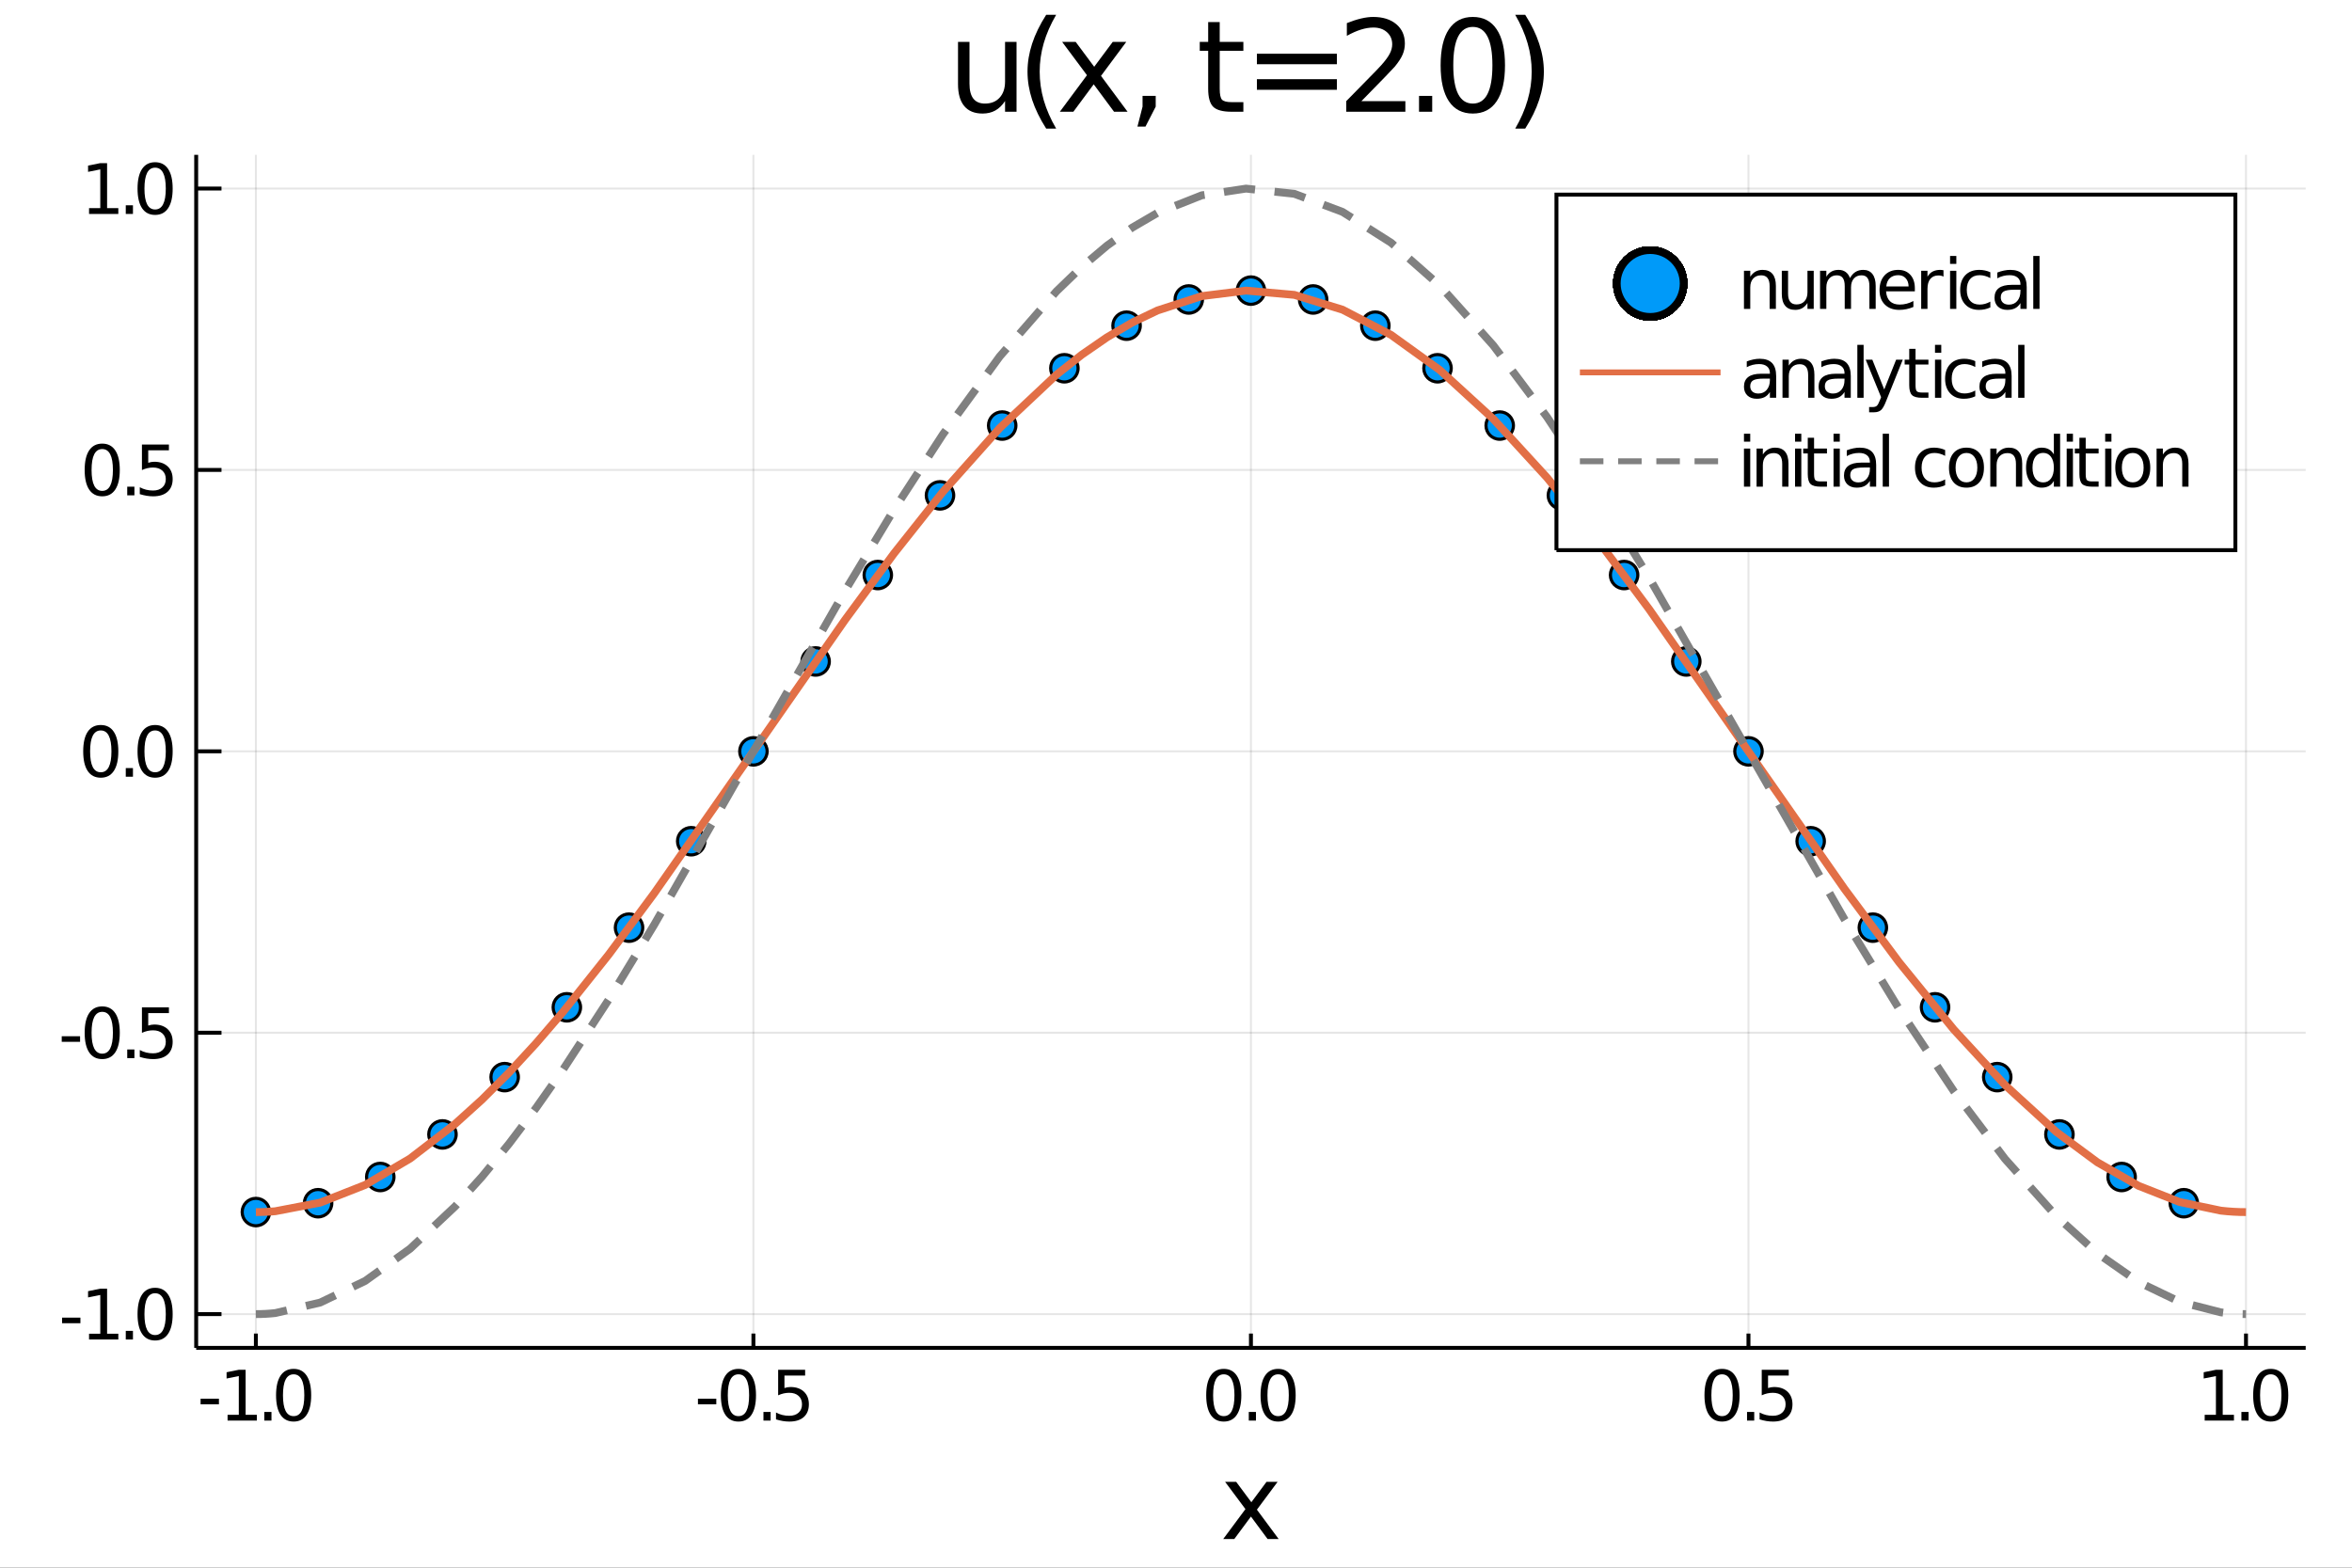 <?xml version="1.0" encoding="utf-8"?>
<svg xmlns="http://www.w3.org/2000/svg" xmlns:xlink="http://www.w3.org/1999/xlink" width="600" height="400" viewBox="0 0 2400 1600">
<rect x="0" y="0" width="2400" height="1600" fill="#333333" stroke="none"/>
<defs>
  <clipPath id="clip750">
    <rect x="0" y="0" width="2400" height="1600"/>
  </clipPath>
</defs>
<path clip-path="url(#clip750)" d="
M0 1600 L2400 1600 L2400 0 L0 0  Z
  " fill="#ffffff" fill-rule="evenodd" fill-opacity="1"/>
<defs>
  <clipPath id="clip751">
    <rect x="480" y="0" width="1681" height="1600"/>
  </clipPath>
</defs>
<path clip-path="url(#clip750)" d="
M200.186 1375.66 L2352.76 1375.66 L2352.76 158.032 L200.186 158.032  Z
  " fill="#ffffff" fill-rule="evenodd" fill-opacity="1"/>
<defs>
  <clipPath id="clip752">
    <rect x="200" y="158" width="2154" height="1219"/>
  </clipPath>
</defs>
<polyline clip-path="url(#clip752)" style="stroke:#000000; stroke-width:2; stroke-opacity:0.1; fill:none" points="
  261.108,1375.66 261.108,158.032 
  "/>
<polyline clip-path="url(#clip752)" style="stroke:#000000; stroke-width:2; stroke-opacity:0.1; fill:none" points="
  768.789,1375.66 768.789,158.032 
  "/>
<polyline clip-path="url(#clip752)" style="stroke:#000000; stroke-width:2; stroke-opacity:0.1; fill:none" points="
  1276.47,1375.66 1276.47,158.032 
  "/>
<polyline clip-path="url(#clip752)" style="stroke:#000000; stroke-width:2; stroke-opacity:0.1; fill:none" points="
  1784.15,1375.66 1784.15,158.032 
  "/>
<polyline clip-path="url(#clip752)" style="stroke:#000000; stroke-width:2; stroke-opacity:0.1; fill:none" points="
  2291.83,1375.66 2291.83,158.032 
  "/>
<polyline clip-path="url(#clip752)" style="stroke:#000000; stroke-width:2; stroke-opacity:0.1; fill:none" points="
  200.186,1341.2 2352.76,1341.2 
  "/>
<polyline clip-path="url(#clip752)" style="stroke:#000000; stroke-width:2; stroke-opacity:0.1; fill:none" points="
  200.186,1054.01 2352.76,1054.01 
  "/>
<polyline clip-path="url(#clip752)" style="stroke:#000000; stroke-width:2; stroke-opacity:0.1; fill:none" points="
  200.186,766.811 2352.76,766.811 
  "/>
<polyline clip-path="url(#clip752)" style="stroke:#000000; stroke-width:2; stroke-opacity:0.1; fill:none" points="
  200.186,479.618 2352.76,479.618 
  "/>
<polyline clip-path="url(#clip752)" style="stroke:#000000; stroke-width:2; stroke-opacity:0.1; fill:none" points="
  200.186,192.424 2352.76,192.424 
  "/>
<polyline clip-path="url(#clip750)" style="stroke:#000000; stroke-width:4; stroke-opacity:1; fill:none" points="
  200.186,1375.66 2352.76,1375.66 
  "/>
<polyline clip-path="url(#clip750)" style="stroke:#000000; stroke-width:4; stroke-opacity:1; fill:none" points="
  200.186,1375.66 200.186,158.032 
  "/>
<polyline clip-path="url(#clip750)" style="stroke:#000000; stroke-width:4; stroke-opacity:1; fill:none" points="
  261.108,1375.66 261.108,1361.05 
  "/>
<polyline clip-path="url(#clip750)" style="stroke:#000000; stroke-width:4; stroke-opacity:1; fill:none" points="
  768.789,1375.66 768.789,1361.05 
  "/>
<polyline clip-path="url(#clip750)" style="stroke:#000000; stroke-width:4; stroke-opacity:1; fill:none" points="
  1276.47,1375.66 1276.47,1361.05 
  "/>
<polyline clip-path="url(#clip750)" style="stroke:#000000; stroke-width:4; stroke-opacity:1; fill:none" points="
  1784.15,1375.66 1784.15,1361.05 
  "/>
<polyline clip-path="url(#clip750)" style="stroke:#000000; stroke-width:4; stroke-opacity:1; fill:none" points="
  2291.83,1375.66 2291.83,1361.05 
  "/>
<polyline clip-path="url(#clip750)" style="stroke:#000000; stroke-width:4; stroke-opacity:1; fill:none" points="
  200.186,1341.2 226.017,1341.2 
  "/>
<polyline clip-path="url(#clip750)" style="stroke:#000000; stroke-width:4; stroke-opacity:1; fill:none" points="
  200.186,1054.01 226.017,1054.01 
  "/>
<polyline clip-path="url(#clip750)" style="stroke:#000000; stroke-width:4; stroke-opacity:1; fill:none" points="
  200.186,766.811 226.017,766.811 
  "/>
<polyline clip-path="url(#clip750)" style="stroke:#000000; stroke-width:4; stroke-opacity:1; fill:none" points="
  200.186,479.618 226.017,479.618 
  "/>
<polyline clip-path="url(#clip750)" style="stroke:#000000; stroke-width:4; stroke-opacity:1; fill:none" points="
  200.186,192.424 226.017,192.424 
  "/>
<path clip-path="url(#clip750)" d="M 0 0 M204.684 1427.54 L223.4 1427.54 L223.4 1433.24 L204.684 1433.24 L204.684 1427.54 Z" fill="#000000" fill-rule="evenodd" fill-opacity="1" /><path clip-path="url(#clip750)" d="M 0 0 M232.219 1443.97 L243.677 1443.97 L243.677 1404.42 L231.212 1406.92 L231.212 1400.53 L243.608 1398.03 L250.622 1398.03 L250.622 1443.97 L262.08 1443.97 L262.08 1449.87 L232.219 1449.87 L232.219 1443.97 Z" fill="#000000" fill-rule="evenodd" fill-opacity="1" /><path clip-path="url(#clip750)" d="M 0 0 M269.684 1441.05 L277.01 1441.05 L277.01 1449.87 L269.684 1449.87 L269.684 1441.05 Z" fill="#000000" fill-rule="evenodd" fill-opacity="1" /><path clip-path="url(#clip750)" d="M 0 0 M299.614 1402.65 Q294.198 1402.65 291.455 1407.99 Q288.746 1413.31 288.746 1424 Q288.746 1434.66 291.455 1440.01 Q294.198 1445.32 299.614 1445.32 Q305.066 1445.32 307.774 1440.01 Q310.517 1434.66 310.517 1424 Q310.517 1413.31 307.774 1407.99 Q305.066 1402.65 299.614 1402.65 M299.614 1397.09 Q308.33 1397.09 312.913 1404 Q317.531 1410.87 317.531 1424 Q317.531 1437.09 312.913 1444 Q308.33 1450.87 299.614 1450.87 Q290.899 1450.87 286.281 1444 Q281.698 1437.09 281.698 1424 Q281.698 1410.87 286.281 1404 Q290.899 1397.09 299.614 1397.09 Z" fill="#000000" fill-rule="evenodd" fill-opacity="1" /><path clip-path="url(#clip750)" d="M 0 0 M712.192 1427.54 L730.908 1427.54 L730.908 1433.24 L712.192 1433.24 L712.192 1427.54 Z" fill="#000000" fill-rule="evenodd" fill-opacity="1" /><path clip-path="url(#clip750)" d="M 0 0 M753.512 1402.65 Q748.095 1402.65 745.352 1407.99 Q742.644 1413.31 742.644 1424 Q742.644 1434.66 745.352 1440.01 Q748.095 1445.32 753.512 1445.32 Q758.963 1445.32 761.671 1440.01 Q764.414 1434.66 764.414 1424 Q764.414 1413.31 761.671 1407.99 Q758.963 1402.65 753.512 1402.65 M753.512 1397.09 Q762.227 1397.09 766.81 1404 Q771.428 1410.87 771.428 1424 Q771.428 1437.09 766.81 1444 Q762.227 1450.87 753.512 1450.87 Q744.796 1450.87 740.178 1444 Q735.595 1437.09 735.595 1424 Q735.595 1410.87 740.178 1404 Q744.796 1397.09 753.512 1397.09 Z" fill="#000000" fill-rule="evenodd" fill-opacity="1" /><path clip-path="url(#clip750)" d="M 0 0 M779.032 1441.05 L786.359 1441.05 L786.359 1449.87 L779.032 1449.87 L779.032 1441.05 Z" fill="#000000" fill-rule="evenodd" fill-opacity="1" /><path clip-path="url(#clip750)" d="M 0 0 M794.032 1398.03 L821.567 1398.03 L821.567 1403.93 L800.456 1403.93 L800.456 1416.64 Q801.984 1416.12 803.511 1415.87 Q805.039 1415.6 806.567 1415.6 Q815.247 1415.6 820.317 1420.35 Q825.386 1425.11 825.386 1433.24 Q825.386 1441.6 820.178 1446.26 Q814.97 1450.87 805.491 1450.87 Q802.227 1450.87 798.824 1450.32 Q795.456 1449.76 791.845 1448.65 L791.845 1441.6 Q794.97 1443.31 798.303 1444.14 Q801.636 1444.97 805.352 1444.97 Q811.359 1444.97 814.865 1441.81 Q818.372 1438.65 818.372 1433.24 Q818.372 1427.82 814.865 1424.66 Q811.359 1421.5 805.352 1421.5 Q802.539 1421.5 799.727 1422.12 Q796.949 1422.75 794.032 1424.07 L794.032 1398.03 Z" fill="#000000" fill-rule="evenodd" fill-opacity="1" /><path clip-path="url(#clip750)" d="M 0 0 M1248.75 1402.65 Q1243.33 1402.65 1240.59 1407.99 Q1237.88 1413.31 1237.88 1424 Q1237.88 1434.66 1240.59 1440.01 Q1243.33 1445.32 1248.75 1445.32 Q1254.2 1445.32 1256.91 1440.01 Q1259.65 1434.66 1259.65 1424 Q1259.65 1413.31 1256.91 1407.99 Q1254.2 1402.65 1248.75 1402.65 M1248.75 1397.09 Q1257.46 1397.09 1262.04 1404 Q1266.66 1410.87 1266.66 1424 Q1266.66 1437.09 1262.04 1444 Q1257.46 1450.87 1248.75 1450.87 Q1240.03 1450.87 1235.41 1444 Q1230.83 1437.09 1230.83 1424 Q1230.83 1410.87 1235.41 1404 Q1240.03 1397.09 1248.75 1397.09 Z" fill="#000000" fill-rule="evenodd" fill-opacity="1" /><path clip-path="url(#clip750)" d="M 0 0 M1274.27 1441.05 L1281.59 1441.05 L1281.59 1449.87 L1274.27 1449.87 L1274.27 1441.05 Z" fill="#000000" fill-rule="evenodd" fill-opacity="1" /><path clip-path="url(#clip750)" d="M 0 0 M1304.2 1402.65 Q1298.78 1402.65 1296.04 1407.99 Q1293.33 1413.31 1293.33 1424 Q1293.33 1434.66 1296.04 1440.01 Q1298.78 1445.32 1304.2 1445.32 Q1309.65 1445.32 1312.36 1440.01 Q1315.1 1434.66 1315.1 1424 Q1315.1 1413.31 1312.36 1407.99 Q1309.65 1402.65 1304.2 1402.65 M1304.2 1397.09 Q1312.91 1397.09 1317.5 1404 Q1322.11 1410.87 1322.11 1424 Q1322.11 1437.09 1317.5 1444 Q1312.91 1450.87 1304.2 1450.87 Q1295.48 1450.87 1290.86 1444 Q1286.28 1437.09 1286.28 1424 Q1286.28 1410.87 1290.86 1404 Q1295.48 1397.09 1304.2 1397.09 Z" fill="#000000" fill-rule="evenodd" fill-opacity="1" /><path clip-path="url(#clip750)" d="M 0 0 M1757.17 1402.65 Q1751.76 1402.65 1749.01 1407.99 Q1746.31 1413.31 1746.31 1424 Q1746.31 1434.66 1749.01 1440.01 Q1751.76 1445.32 1757.17 1445.32 Q1762.62 1445.32 1765.33 1440.01 Q1768.08 1434.66 1768.08 1424 Q1768.08 1413.31 1765.33 1407.99 Q1762.62 1402.65 1757.17 1402.65 M1757.17 1397.09 Q1765.89 1397.09 1770.47 1404 Q1775.09 1410.87 1775.09 1424 Q1775.09 1437.09 1770.47 1444 Q1765.89 1450.87 1757.17 1450.87 Q1748.46 1450.87 1743.84 1444 Q1739.26 1437.09 1739.26 1424 Q1739.26 1410.87 1743.84 1404 Q1748.46 1397.09 1757.17 1397.09 Z" fill="#000000" fill-rule="evenodd" fill-opacity="1" /><path clip-path="url(#clip750)" d="M 0 0 M1782.69 1441.05 L1790.02 1441.05 L1790.02 1449.87 L1782.69 1449.87 L1782.69 1441.05 Z" fill="#000000" fill-rule="evenodd" fill-opacity="1" /><path clip-path="url(#clip750)" d="M 0 0 M1797.69 1398.03 L1825.23 1398.03 L1825.23 1403.93 L1804.12 1403.93 L1804.12 1416.64 Q1805.65 1416.12 1807.17 1415.87 Q1808.7 1415.6 1810.23 1415.6 Q1818.91 1415.6 1823.98 1420.35 Q1829.05 1425.11 1829.05 1433.24 Q1829.05 1441.6 1823.84 1446.26 Q1818.63 1450.87 1809.15 1450.87 Q1805.89 1450.87 1802.49 1450.32 Q1799.12 1449.76 1795.51 1448.65 L1795.51 1441.6 Q1798.63 1443.31 1801.96 1444.14 Q1805.3 1444.97 1809.01 1444.97 Q1815.02 1444.97 1818.53 1441.81 Q1822.03 1438.65 1822.03 1433.24 Q1822.03 1427.82 1818.53 1424.66 Q1815.02 1421.5 1809.01 1421.5 Q1806.2 1421.5 1803.39 1422.12 Q1800.61 1422.75 1797.69 1424.07 L1797.69 1398.03 Z" fill="#000000" fill-rule="evenodd" fill-opacity="1" /><path clip-path="url(#clip750)" d="M 0 0 M2249.68 1443.97 L2261.14 1443.97 L2261.14 1404.42 L2248.67 1406.92 L2248.67 1400.53 L2261.07 1398.03 L2268.08 1398.03 L2268.08 1443.97 L2279.54 1443.97 L2279.54 1449.87 L2249.68 1449.87 L2249.68 1443.97 Z" fill="#000000" fill-rule="evenodd" fill-opacity="1" /><path clip-path="url(#clip750)" d="M 0 0 M2287.15 1441.05 L2294.47 1441.05 L2294.47 1449.87 L2287.15 1449.87 L2287.15 1441.05 Z" fill="#000000" fill-rule="evenodd" fill-opacity="1" /><path clip-path="url(#clip750)" d="M 0 0 M2317.08 1402.65 Q2311.66 1402.65 2308.92 1407.99 Q2306.21 1413.31 2306.21 1424 Q2306.21 1434.66 2308.92 1440.01 Q2311.66 1445.32 2317.08 1445.32 Q2322.53 1445.32 2325.24 1440.01 Q2327.98 1434.66 2327.98 1424 Q2327.98 1413.31 2325.24 1407.99 Q2322.53 1402.65 2317.08 1402.65 M2317.08 1397.09 Q2325.79 1397.09 2330.38 1404 Q2334.99 1410.87 2334.99 1424 Q2334.99 1437.09 2330.38 1444 Q2325.79 1450.87 2317.08 1450.87 Q2308.36 1450.87 2303.74 1444 Q2299.16 1437.09 2299.16 1424 Q2299.16 1410.87 2303.74 1404 Q2308.36 1397.09 2317.08 1397.09 Z" fill="#000000" fill-rule="evenodd" fill-opacity="1" /><path clip-path="url(#clip750)" d="M 0 0 M63.339 1344.79 L82.055 1344.79 L82.055 1350.49 L63.339 1350.49 L63.339 1344.79 Z" fill="#000000" fill-rule="evenodd" fill-opacity="1" /><path clip-path="url(#clip750)" d="M 0 0 M90.874 1361.22 L102.332 1361.22 L102.332 1321.67 L89.867 1324.17 L89.867 1317.78 L102.263 1315.28 L109.277 1315.28 L109.277 1361.22 L120.735 1361.22 L120.735 1367.12 L90.874 1367.12 L90.874 1361.22 Z" fill="#000000" fill-rule="evenodd" fill-opacity="1" /><path clip-path="url(#clip750)" d="M 0 0 M128.339 1358.3 L135.665 1358.3 L135.665 1367.12 L128.339 1367.12 L128.339 1358.3 Z" fill="#000000" fill-rule="evenodd" fill-opacity="1" /><path clip-path="url(#clip750)" d="M 0 0 M158.269 1319.9 Q152.853 1319.9 150.11 1325.24 Q147.401 1330.56 147.401 1341.25 Q147.401 1351.91 150.11 1357.26 Q152.853 1362.57 158.269 1362.57 Q163.721 1362.57 166.429 1357.26 Q169.172 1351.91 169.172 1341.25 Q169.172 1330.56 166.429 1325.24 Q163.721 1319.9 158.269 1319.9 M158.269 1314.34 Q166.985 1314.34 171.568 1321.25 Q176.186 1328.13 176.186 1341.25 Q176.186 1354.34 171.568 1361.25 Q166.985 1368.13 158.269 1368.13 Q149.554 1368.13 144.936 1361.25 Q140.353 1354.34 140.353 1341.25 Q140.353 1328.13 144.936 1321.25 Q149.554 1314.34 158.269 1314.34 Z" fill="#000000" fill-rule="evenodd" fill-opacity="1" /><path clip-path="url(#clip750)" d="M 0 0 M62.992 1057.6 L81.707 1057.6 L81.707 1063.29 L62.992 1063.29 L62.992 1057.6 Z" fill="#000000" fill-rule="evenodd" fill-opacity="1" /><path clip-path="url(#clip750)" d="M 0 0 M104.311 1032.7 Q98.895 1032.7 96.152 1038.05 Q93.443 1043.36 93.443 1054.06 Q93.443 1064.72 96.152 1070.06 Q98.895 1075.38 104.311 1075.38 Q109.763 1075.38 112.471 1070.06 Q115.214 1064.72 115.214 1054.06 Q115.214 1043.36 112.471 1038.05 Q109.763 1032.7 104.311 1032.7 M104.311 1027.15 Q113.027 1027.15 117.61 1034.06 Q122.228 1040.93 122.228 1054.06 Q122.228 1067.15 117.61 1074.06 Q113.027 1080.93 104.311 1080.93 Q95.596 1080.93 90.978 1074.06 Q86.395 1067.15 86.395 1054.06 Q86.395 1040.93 90.978 1034.06 Q95.596 1027.15 104.311 1027.15 Z" fill="#000000" fill-rule="evenodd" fill-opacity="1" /><path clip-path="url(#clip750)" d="M 0 0 M129.832 1071.11 L137.158 1071.11 L137.158 1079.93 L129.832 1079.93 L129.832 1071.11 Z" fill="#000000" fill-rule="evenodd" fill-opacity="1" /><path clip-path="url(#clip750)" d="M 0 0 M144.832 1028.09 L172.367 1028.09 L172.367 1033.99 L151.256 1033.99 L151.256 1046.7 Q152.783 1046.18 154.311 1045.93 Q155.839 1045.65 157.367 1045.65 Q166.047 1045.65 171.117 1050.41 Q176.186 1055.17 176.186 1063.29 Q176.186 1071.66 170.978 1076.31 Q165.769 1080.93 156.29 1080.93 Q153.026 1080.93 149.624 1080.38 Q146.256 1079.82 142.644 1078.71 L142.644 1071.66 Q145.769 1073.36 149.103 1074.2 Q152.436 1075.03 156.151 1075.03 Q162.158 1075.03 165.665 1071.87 Q169.172 1068.71 169.172 1063.29 Q169.172 1057.88 165.665 1054.72 Q162.158 1051.56 156.151 1051.56 Q153.339 1051.56 150.526 1052.18 Q147.749 1052.81 144.832 1054.13 L144.832 1028.09 Z" fill="#000000" fill-rule="evenodd" fill-opacity="1" /><path clip-path="url(#clip750)" d="M 0 0 M102.818 745.509 Q97.402 745.509 94.659 750.857 Q91.95 756.169 91.95 766.864 Q91.95 777.523 94.659 782.87 Q97.402 788.183 102.818 788.183 Q108.27 788.183 110.978 782.87 Q113.721 777.523 113.721 766.864 Q113.721 756.169 110.978 750.857 Q108.27 745.509 102.818 745.509 M102.818 739.954 Q111.534 739.954 116.117 746.864 Q120.735 753.739 120.735 766.864 Q120.735 779.954 116.117 786.863 Q111.534 793.738 102.818 793.738 Q94.103 793.738 89.485 786.863 Q84.902 779.954 84.902 766.864 Q84.902 753.739 89.485 746.864 Q94.103 739.954 102.818 739.954 Z" fill="#000000" fill-rule="evenodd" fill-opacity="1" /><path clip-path="url(#clip750)" d="M 0 0 M128.339 783.912 L135.665 783.912 L135.665 792.731 L128.339 792.731 L128.339 783.912 Z" fill="#000000" fill-rule="evenodd" fill-opacity="1" /><path clip-path="url(#clip750)" d="M 0 0 M158.269 745.509 Q152.853 745.509 150.11 750.857 Q147.401 756.169 147.401 766.864 Q147.401 777.523 150.11 782.87 Q152.853 788.183 158.269 788.183 Q163.721 788.183 166.429 782.87 Q169.172 777.523 169.172 766.864 Q169.172 756.169 166.429 750.857 Q163.721 745.509 158.269 745.509 M158.269 739.954 Q166.985 739.954 171.568 746.864 Q176.186 753.739 176.186 766.864 Q176.186 779.954 171.568 786.863 Q166.985 793.738 158.269 793.738 Q149.554 793.738 144.936 786.863 Q140.353 779.954 140.353 766.864 Q140.353 753.739 144.936 746.864 Q149.554 739.954 158.269 739.954 Z" fill="#000000" fill-rule="evenodd" fill-opacity="1" /><path clip-path="url(#clip750)" d="M 0 0 M104.311 458.316 Q98.895 458.316 96.152 463.663 Q93.443 468.976 93.443 479.67 Q93.443 490.33 96.152 495.677 Q98.895 500.989 104.311 500.989 Q109.763 500.989 112.471 495.677 Q115.214 490.33 115.214 479.67 Q115.214 468.976 112.471 463.663 Q109.763 458.316 104.311 458.316 M104.311 452.76 Q113.027 452.76 117.61 459.67 Q122.228 466.545 122.228 479.67 Q122.228 492.76 117.61 499.67 Q113.027 506.545 104.311 506.545 Q95.596 506.545 90.978 499.67 Q86.395 492.76 86.395 479.67 Q86.395 466.545 90.978 459.67 Q95.596 452.76 104.311 452.76 Z" fill="#000000" fill-rule="evenodd" fill-opacity="1" /><path clip-path="url(#clip750)" d="M 0 0 M129.832 496.718 L137.158 496.718 L137.158 505.538 L129.832 505.538 L129.832 496.718 Z" fill="#000000" fill-rule="evenodd" fill-opacity="1" /><path clip-path="url(#clip750)" d="M 0 0 M144.832 453.698 L172.367 453.698 L172.367 459.601 L151.256 459.601 L151.256 472.309 Q152.783 471.788 154.311 471.545 Q155.839 471.267 157.367 471.267 Q166.047 471.267 171.117 476.024 Q176.186 480.781 176.186 488.906 Q176.186 497.274 170.978 501.927 Q165.769 506.545 156.29 506.545 Q153.026 506.545 149.624 505.989 Q146.256 505.434 142.644 504.323 L142.644 497.274 Q145.769 498.975 149.103 499.809 Q152.436 500.642 156.151 500.642 Q162.158 500.642 165.665 497.482 Q169.172 494.323 169.172 488.906 Q169.172 483.489 165.665 480.33 Q162.158 477.17 156.151 477.17 Q153.339 477.17 150.526 477.795 Q147.749 478.42 144.832 479.739 L144.832 453.698 Z" fill="#000000" fill-rule="evenodd" fill-opacity="1" /><path clip-path="url(#clip750)" d="M 0 0 M90.874 212.442 L102.332 212.442 L102.332 172.893 L89.867 175.393 L89.867 169.004 L102.263 166.504 L109.277 166.504 L109.277 212.442 L120.735 212.442 L120.735 218.344 L90.874 218.344 L90.874 212.442 Z" fill="#000000" fill-rule="evenodd" fill-opacity="1" /><path clip-path="url(#clip750)" d="M 0 0 M128.339 209.525 L135.665 209.525 L135.665 218.344 L128.339 218.344 L128.339 209.525 Z" fill="#000000" fill-rule="evenodd" fill-opacity="1" /><path clip-path="url(#clip750)" d="M 0 0 M158.269 171.122 Q152.853 171.122 150.11 176.469 Q147.401 181.782 147.401 192.476 Q147.401 203.136 150.11 208.483 Q152.853 213.796 158.269 213.796 Q163.721 213.796 166.429 208.483 Q169.172 203.136 169.172 192.476 Q169.172 181.782 166.429 176.469 Q163.721 171.122 158.269 171.122 M158.269 165.567 Q166.985 165.567 171.568 172.476 Q176.186 179.351 176.186 192.476 Q176.186 205.567 171.568 212.476 Q166.985 219.351 158.269 219.351 Q149.554 219.351 144.936 212.476 Q140.353 205.567 140.353 192.476 Q140.353 179.351 144.936 172.476 Q149.554 165.567 158.269 165.567 Z" fill="#000000" fill-rule="evenodd" fill-opacity="1" /><path clip-path="url(#clip750)" d="M 0 0 M977.569 85.912 L977.569 42.752 L989.282 42.752 L989.282 85.466 Q989.282 95.588 993.229 100.68 Q997.176 105.709 1005.07 105.709 Q1014.55 105.709 1020.03 99.662 Q1025.57 93.614 1025.57 83.174 L1025.57 42.752 L1037.28 42.752 L1037.28 114.048 L1025.57 114.048 L1025.57 103.099 Q1021.3 109.592 1015.64 112.775 Q1010.03 115.894 1002.59 115.894 Q990.301 115.894 983.935 108.255 Q977.569 100.616 977.569 85.912 M1007.04 41.033 L1007.04 41.033 Z" fill="#000000" fill-rule="evenodd" fill-opacity="1" /><path clip-path="url(#clip750)" d="M 0 0 M1077.7 15.125 Q1069.17 29.766 1065.03 44.089 Q1060.9 58.412 1060.9 73.117 Q1060.9 87.821 1065.03 102.271 Q1069.24 116.658 1077.7 131.235 L1067.52 131.235 Q1057.97 116.276 1053.19 101.826 Q1048.48 87.376 1048.48 73.117 Q1048.48 58.921 1053.19 44.535 Q1057.9 30.148 1067.52 15.125 L1077.7 15.125 Z" fill="#000000" fill-rule="evenodd" fill-opacity="1" /><path clip-path="url(#clip750)" d="M 0 0 M1149.25 42.752 L1123.47 77.445 L1150.59 114.048 L1136.78 114.048 L1116.02 86.039 L1095.27 114.048 L1081.46 114.048 L1109.15 76.745 L1083.81 42.752 L1097.63 42.752 L1116.53 68.151 L1135.44 42.752 L1149.25 42.752 Z" fill="#000000" fill-rule="evenodd" fill-opacity="1" /><path clip-path="url(#clip750)" d="M 0 0 M1165.87 97.879 L1179.3 97.879 L1179.3 108.828 L1168.86 129.198 L1160.65 129.198 L1165.87 108.828 L1165.87 97.879 Z" fill="#000000" fill-rule="evenodd" fill-opacity="1" /><path clip-path="url(#clip750)" d="M 0 0 M1244.61 22.509 L1244.61 42.752 L1268.74 42.752 L1268.74 51.855 L1244.61 51.855 L1244.61 90.558 Q1244.61 99.28 1246.97 101.762 Q1249.38 104.245 1256.71 104.245 L1268.74 104.245 L1268.74 114.048 L1256.71 114.048 Q1243.15 114.048 1237.99 109.019 Q1232.83 103.927 1232.83 90.558 L1232.83 51.855 L1224.24 51.855 L1224.24 42.752 L1232.83 42.752 L1232.83 22.509 L1244.61 22.509 Z" fill="#000000" fill-rule="evenodd" fill-opacity="1" /><path clip-path="url(#clip750)" d="M 0 0 M1282.55 54.847 L1364.16 54.847 L1364.16 65.541 L1282.55 65.541 L1282.55 54.847 M1282.55 80.819 L1364.16 80.819 L1364.16 91.641 L1282.55 91.641 L1282.55 80.819 Z" fill="#000000" fill-rule="evenodd" fill-opacity="1" /><path clip-path="url(#clip750)" d="M 0 0 M1389.18 103.226 L1434.05 103.226 L1434.05 114.048 L1373.71 114.048 L1373.71 103.226 Q1381.03 95.651 1393.63 82.92 Q1406.3 70.125 1409.55 66.433 Q1415.72 59.494 1418.14 54.72 Q1420.62 49.882 1420.62 45.235 Q1420.62 37.66 1415.28 32.885 Q1409.99 28.111 1401.46 28.111 Q1395.41 28.111 1388.67 30.212 Q1381.98 32.312 1374.34 36.577 L1374.34 23.591 Q1382.11 20.472 1388.86 18.881 Q1395.61 17.289 1401.21 17.289 Q1415.98 17.289 1424.76 24.674 Q1433.54 32.058 1433.54 44.407 Q1433.54 50.264 1431.32 55.547 Q1429.15 60.767 1423.36 67.897 Q1421.77 69.743 1413.24 78.591 Q1404.71 87.376 1389.18 103.226 Z" fill="#000000" fill-rule="evenodd" fill-opacity="1" /><path clip-path="url(#clip750)" d="M 0 0 M1447.99 97.879 L1461.43 97.879 L1461.43 114.048 L1447.99 114.048 L1447.99 97.879 Z" fill="#000000" fill-rule="evenodd" fill-opacity="1" /><path clip-path="url(#clip750)" d="M 0 0 M1502.87 27.474 Q1492.94 27.474 1487.91 37.278 Q1482.94 47.017 1482.94 66.624 Q1482.94 86.166 1487.91 95.969 Q1492.94 105.709 1502.87 105.709 Q1512.86 105.709 1517.83 95.969 Q1522.86 86.166 1522.86 66.624 Q1522.86 47.017 1517.83 37.278 Q1512.86 27.474 1502.87 27.474 M1502.87 17.289 Q1518.85 17.289 1527.25 29.957 Q1535.71 42.561 1535.71 66.624 Q1535.71 90.622 1527.25 103.29 Q1518.85 115.894 1502.87 115.894 Q1486.89 115.894 1478.42 103.29 Q1470.02 90.622 1470.02 66.624 Q1470.02 42.561 1478.42 29.957 Q1486.89 17.289 1502.87 17.289 Z" fill="#000000" fill-rule="evenodd" fill-opacity="1" /><path clip-path="url(#clip750)" d="M 0 0 M1546.15 15.125 L1556.34 15.125 Q1565.89 30.148 1570.6 44.535 Q1575.37 58.921 1575.37 73.117 Q1575.37 87.376 1570.6 101.826 Q1565.89 116.276 1556.34 131.235 L1546.15 131.235 Q1554.62 116.658 1558.76 102.271 Q1562.96 87.821 1562.96 73.117 Q1562.96 58.412 1558.76 44.089 Q1554.62 29.766 1546.15 15.125 Z" fill="#000000" fill-rule="evenodd" fill-opacity="1" /><path clip-path="url(#clip750)" d="M 0 0 M1303.66 1512.4 L1282.56 1540.78 L1304.75 1570.73 L1293.45 1570.73 L1276.47 1547.82 L1259.49 1570.73 L1248.19 1570.73 L1270.85 1540.21 L1250.12 1512.4 L1261.42 1512.4 L1276.89 1533.18 L1292.36 1512.4 L1303.66 1512.4 Z" fill="#000000" fill-rule="evenodd" fill-opacity="1" /><circle clip-path="url(#clip752)" cx="261.108" cy="1237.03" r="14" fill="#009af9" fill-rule="evenodd" fill-opacity="1" stroke="#000000" stroke-opacity="1" stroke-width="3.2"/>
<circle clip-path="url(#clip752)" cx="324.568" cy="1228" r="14" fill="#009af9" fill-rule="evenodd" fill-opacity="1" stroke="#000000" stroke-opacity="1" stroke-width="3.2"/>
<circle clip-path="url(#clip752)" cx="388.028" cy="1201.24" r="14" fill="#009af9" fill-rule="evenodd" fill-opacity="1" stroke="#000000" stroke-opacity="1" stroke-width="3.2"/>
<circle clip-path="url(#clip752)" cx="451.488" cy="1157.79" r="14" fill="#009af9" fill-rule="evenodd" fill-opacity="1" stroke="#000000" stroke-opacity="1" stroke-width="3.2"/>
<circle clip-path="url(#clip752)" cx="514.949" cy="1099.31" r="14" fill="#009af9" fill-rule="evenodd" fill-opacity="1" stroke="#000000" stroke-opacity="1" stroke-width="3.2"/>
<circle clip-path="url(#clip752)" cx="578.409" cy="1028.05" r="14" fill="#009af9" fill-rule="evenodd" fill-opacity="1" stroke="#000000" stroke-opacity="1" stroke-width="3.2"/>
<circle clip-path="url(#clip752)" cx="641.869" cy="946.757" r="14" fill="#009af9" fill-rule="evenodd" fill-opacity="1" stroke="#000000" stroke-opacity="1" stroke-width="3.2"/>
<circle clip-path="url(#clip752)" cx="705.329" cy="858.547" r="14" fill="#009af9" fill-rule="evenodd" fill-opacity="1" stroke="#000000" stroke-opacity="1" stroke-width="3.2"/>
<circle clip-path="url(#clip752)" cx="768.789" cy="766.811" r="14" fill="#009af9" fill-rule="evenodd" fill-opacity="1" stroke="#000000" stroke-opacity="1" stroke-width="3.2"/>
<circle clip-path="url(#clip752)" cx="832.25" cy="675.076" r="14" fill="#009af9" fill-rule="evenodd" fill-opacity="1" stroke="#000000" stroke-opacity="1" stroke-width="3.2"/>
<circle clip-path="url(#clip752)" cx="895.71" cy="586.866" r="14" fill="#009af9" fill-rule="evenodd" fill-opacity="1" stroke="#000000" stroke-opacity="1" stroke-width="3.2"/>
<circle clip-path="url(#clip752)" cx="959.17" cy="505.57" r="14" fill="#009af9" fill-rule="evenodd" fill-opacity="1" stroke="#000000" stroke-opacity="1" stroke-width="3.2"/>
<circle clip-path="url(#clip752)" cx="1022.63" cy="434.315" r="14" fill="#009af9" fill-rule="evenodd" fill-opacity="1" stroke="#000000" stroke-opacity="1" stroke-width="3.2"/>
<circle clip-path="url(#clip752)" cx="1086.09" cy="375.837" r="14" fill="#009af9" fill-rule="evenodd" fill-opacity="1" stroke="#000000" stroke-opacity="1" stroke-width="3.2"/>
<circle clip-path="url(#clip752)" cx="1149.55" cy="332.384" r="14" fill="#009af9" fill-rule="evenodd" fill-opacity="1" stroke="#000000" stroke-opacity="1" stroke-width="3.2"/>
<circle clip-path="url(#clip752)" cx="1213.01" cy="305.625" r="14" fill="#009af9" fill-rule="evenodd" fill-opacity="1" stroke="#000000" stroke-opacity="1" stroke-width="3.2"/>
<circle clip-path="url(#clip752)" cx="1276.47" cy="296.59" r="14" fill="#009af9" fill-rule="evenodd" fill-opacity="1" stroke="#000000" stroke-opacity="1" stroke-width="3.2"/>
<circle clip-path="url(#clip752)" cx="1339.93" cy="305.625" r="14" fill="#009af9" fill-rule="evenodd" fill-opacity="1" stroke="#000000" stroke-opacity="1" stroke-width="3.2"/>
<circle clip-path="url(#clip752)" cx="1403.39" cy="332.384" r="14" fill="#009af9" fill-rule="evenodd" fill-opacity="1" stroke="#000000" stroke-opacity="1" stroke-width="3.2"/>
<circle clip-path="url(#clip752)" cx="1466.85" cy="375.837" r="14" fill="#009af9" fill-rule="evenodd" fill-opacity="1" stroke="#000000" stroke-opacity="1" stroke-width="3.2"/>
<circle clip-path="url(#clip752)" cx="1530.31" cy="434.315" r="14" fill="#009af9" fill-rule="evenodd" fill-opacity="1" stroke="#000000" stroke-opacity="1" stroke-width="3.2"/>
<circle clip-path="url(#clip752)" cx="1593.77" cy="505.57" r="14" fill="#009af9" fill-rule="evenodd" fill-opacity="1" stroke="#000000" stroke-opacity="1" stroke-width="3.2"/>
<circle clip-path="url(#clip752)" cx="1657.23" cy="586.866" r="14" fill="#009af9" fill-rule="evenodd" fill-opacity="1" stroke="#000000" stroke-opacity="1" stroke-width="3.2"/>
<circle clip-path="url(#clip752)" cx="1720.69" cy="675.076" r="14" fill="#009af9" fill-rule="evenodd" fill-opacity="1" stroke="#000000" stroke-opacity="1" stroke-width="3.2"/>
<circle clip-path="url(#clip752)" cx="1784.15" cy="766.811" r="14" fill="#009af9" fill-rule="evenodd" fill-opacity="1" stroke="#000000" stroke-opacity="1" stroke-width="3.2"/>
<circle clip-path="url(#clip752)" cx="1847.61" cy="858.547" r="14" fill="#009af9" fill-rule="evenodd" fill-opacity="1" stroke="#000000" stroke-opacity="1" stroke-width="3.2"/>
<circle clip-path="url(#clip752)" cx="1911.07" cy="946.757" r="14" fill="#009af9" fill-rule="evenodd" fill-opacity="1" stroke="#000000" stroke-opacity="1" stroke-width="3.2"/>
<circle clip-path="url(#clip752)" cx="1974.53" cy="1028.05" r="14" fill="#009af9" fill-rule="evenodd" fill-opacity="1" stroke="#000000" stroke-opacity="1" stroke-width="3.2"/>
<circle clip-path="url(#clip752)" cx="2037.99" cy="1099.31" r="14" fill="#009af9" fill-rule="evenodd" fill-opacity="1" stroke="#000000" stroke-opacity="1" stroke-width="3.2"/>
<circle clip-path="url(#clip752)" cx="2101.45" cy="1157.79" r="14" fill="#009af9" fill-rule="evenodd" fill-opacity="1" stroke="#000000" stroke-opacity="1" stroke-width="3.2"/>
<circle clip-path="url(#clip752)" cx="2164.91" cy="1201.24" r="14" fill="#009af9" fill-rule="evenodd" fill-opacity="1" stroke="#000000" stroke-opacity="1" stroke-width="3.2"/>
<circle clip-path="url(#clip752)" cx="2228.37" cy="1228" r="14" fill="#009af9" fill-rule="evenodd" fill-opacity="1" stroke="#000000" stroke-opacity="1" stroke-width="3.2"/>
<polyline clip-path="url(#clip752)" style="stroke:#e26f46; stroke-width:8; stroke-opacity:1; fill:none" points="
  261.108,1237.08 266.066,1237.02 271.024,1236.86 275.982,1236.58 280.939,1236.19 326.783,1227.4 372.626,1209.36 418.469,1182.43 464.312,1147.15 491.862,1122.23 
  519.412,1094.72 546.962,1064.83 574.512,1032.77 621.098,974.307 667.684,911.536 768.895,766.658 862.203,632.776 912.22,564.897 962.238,501.844 1020.19,436.803 
  1078.14,382.343 1103.89,362.009 1129.64,344.244 1155.39,329.16 1181.14,316.853 1226.3,302.198 1271.46,296.6 1320.7,300.939 1369.93,316.069 1419.46,341.823 
  1468.99,377.538 1523.75,427.604 1578.52,487.386 1630.62,551.724 1682.72,621.641 1791.08,776.886 1882.29,907.417 1937.97,982.262 1993.64,1050.73 2045.98,1107.46 
  2098.32,1155.28 2140.25,1186.3 2182.17,1210.27 2224.1,1226.79 2266.03,1235.58 2272.48,1236.24 2278.93,1236.71 2285.38,1236.99 2291.83,1237.08 
  "/>
<polyline clip-path="url(#clip752)" style="stroke:#808080; stroke-width:8; stroke-opacity:1; fill:none" stroke-dasharray="32, 20" points="
  261.108,1341.2 266.066,1341.13 271.024,1340.93 275.982,1340.59 280.939,1340.12 326.783,1329.38 372.626,1307.34 418.469,1274.45 464.312,1231.36 491.862,1200.92 
  519.412,1167.32 546.962,1130.81 574.512,1091.66 621.098,1020.25 667.684,943.579 768.895,766.624 862.203,603.1 912.22,520.193 962.238,443.179 1020.19,363.738 
  1078.14,297.22 1103.89,272.385 1129.64,250.687 1155.39,232.263 1181.14,217.23 1226.3,199.331 1271.46,192.493 1320.7,197.793 1369.93,216.274 1419.46,247.729 
  1468.99,291.351 1523.75,352.503 1578.52,425.52 1630.62,504.103 1682.72,589.499 1791.08,779.117 1882.29,938.547 1937.97,1029.96 1993.64,1113.59 2045.98,1182.88 
  2098.32,1241.28 2140.25,1279.17 2182.17,1308.45 2224.1,1328.63 2266.03,1339.37 2272.48,1340.17 2278.93,1340.74 2285.38,1341.08 2291.83,1341.2 
  "/>
<path clip-path="url(#clip750)" d="
M1588.22 561.5 L2281 561.5 L2281 198.62 L1588.22 198.62  Z
  " fill="#ffffff" fill-rule="evenodd" fill-opacity="1"/>
<polyline clip-path="url(#clip750)" style="stroke:#000000; stroke-width:4; stroke-opacity:1; fill:none" points="
  1588.22,561.5 2281,561.5 2281,198.62 1588.22,198.62 1588.22,561.5 
  "/>
<circle clip-path="url(#clip750)" cx="1683.89" cy="289.34" r="34" fill="#009af9" fill-rule="evenodd" fill-opacity="1" stroke="#000000" stroke-opacity="1" stroke-width="7.68"/>
<circle clip-path="url(#clip750)" cx="1683.89" cy="289.34" r="34" fill="#009af9" fill-rule="evenodd" fill-opacity="1" stroke="#000000" stroke-opacity="1" stroke-width="7.68"/>
<circle clip-path="url(#clip750)" cx="1683.89" cy="289.34" r="34" fill="#009af9" fill-rule="evenodd" fill-opacity="1" stroke="#000000" stroke-opacity="1" stroke-width="7.68"/>
<circle clip-path="url(#clip750)" cx="1683.89" cy="289.34" r="34" fill="#009af9" fill-rule="evenodd" fill-opacity="1" stroke="#000000" stroke-opacity="1" stroke-width="7.68"/>
<circle clip-path="url(#clip750)" cx="1683.89" cy="289.34" r="34" fill="#009af9" fill-rule="evenodd" fill-opacity="1" stroke="#000000" stroke-opacity="1" stroke-width="7.68"/>
<circle clip-path="url(#clip750)" cx="1683.89" cy="289.34" r="34" fill="#009af9" fill-rule="evenodd" fill-opacity="1" stroke="#000000" stroke-opacity="1" stroke-width="7.68"/>
<circle clip-path="url(#clip750)" cx="1683.89" cy="289.34" r="34" fill="#009af9" fill-rule="evenodd" fill-opacity="1" stroke="#000000" stroke-opacity="1" stroke-width="7.68"/>
<circle clip-path="url(#clip750)" cx="1683.89" cy="289.34" r="34" fill="#009af9" fill-rule="evenodd" fill-opacity="1" stroke="#000000" stroke-opacity="1" stroke-width="7.68"/>
<circle clip-path="url(#clip750)" cx="1683.89" cy="289.34" r="34" fill="#009af9" fill-rule="evenodd" fill-opacity="1" stroke="#000000" stroke-opacity="1" stroke-width="7.68"/>
<circle clip-path="url(#clip750)" cx="1683.89" cy="289.34" r="34" fill="#009af9" fill-rule="evenodd" fill-opacity="1" stroke="#000000" stroke-opacity="1" stroke-width="7.68"/>
<circle clip-path="url(#clip750)" cx="1683.89" cy="289.34" r="34" fill="#009af9" fill-rule="evenodd" fill-opacity="1" stroke="#000000" stroke-opacity="1" stroke-width="7.68"/>
<circle clip-path="url(#clip750)" cx="1683.89" cy="289.34" r="34" fill="#009af9" fill-rule="evenodd" fill-opacity="1" stroke="#000000" stroke-opacity="1" stroke-width="7.68"/>
<circle clip-path="url(#clip750)" cx="1683.89" cy="289.34" r="34" fill="#009af9" fill-rule="evenodd" fill-opacity="1" stroke="#000000" stroke-opacity="1" stroke-width="7.68"/>
<circle clip-path="url(#clip750)" cx="1683.89" cy="289.34" r="34" fill="#009af9" fill-rule="evenodd" fill-opacity="1" stroke="#000000" stroke-opacity="1" stroke-width="7.68"/>
<circle clip-path="url(#clip750)" cx="1683.89" cy="289.34" r="34" fill="#009af9" fill-rule="evenodd" fill-opacity="1" stroke="#000000" stroke-opacity="1" stroke-width="7.68"/>
<circle clip-path="url(#clip750)" cx="1683.89" cy="289.34" r="34" fill="#009af9" fill-rule="evenodd" fill-opacity="1" stroke="#000000" stroke-opacity="1" stroke-width="7.68"/>
<circle clip-path="url(#clip750)" cx="1683.89" cy="289.34" r="34" fill="#009af9" fill-rule="evenodd" fill-opacity="1" stroke="#000000" stroke-opacity="1" stroke-width="7.68"/>
<circle clip-path="url(#clip750)" cx="1683.89" cy="289.34" r="34" fill="#009af9" fill-rule="evenodd" fill-opacity="1" stroke="#000000" stroke-opacity="1" stroke-width="7.68"/>
<circle clip-path="url(#clip750)" cx="1683.89" cy="289.34" r="34" fill="#009af9" fill-rule="evenodd" fill-opacity="1" stroke="#000000" stroke-opacity="1" stroke-width="7.68"/>
<circle clip-path="url(#clip750)" cx="1683.89" cy="289.34" r="34" fill="#009af9" fill-rule="evenodd" fill-opacity="1" stroke="#000000" stroke-opacity="1" stroke-width="7.68"/>
<circle clip-path="url(#clip750)" cx="1683.89" cy="289.34" r="34" fill="#009af9" fill-rule="evenodd" fill-opacity="1" stroke="#000000" stroke-opacity="1" stroke-width="7.68"/>
<circle clip-path="url(#clip750)" cx="1683.89" cy="289.34" r="34" fill="#009af9" fill-rule="evenodd" fill-opacity="1" stroke="#000000" stroke-opacity="1" stroke-width="7.68"/>
<circle clip-path="url(#clip750)" cx="1683.89" cy="289.34" r="34" fill="#009af9" fill-rule="evenodd" fill-opacity="1" stroke="#000000" stroke-opacity="1" stroke-width="7.68"/>
<circle clip-path="url(#clip750)" cx="1683.89" cy="289.34" r="34" fill="#009af9" fill-rule="evenodd" fill-opacity="1" stroke="#000000" stroke-opacity="1" stroke-width="7.68"/>
<circle clip-path="url(#clip750)" cx="1683.89" cy="289.34" r="34" fill="#009af9" fill-rule="evenodd" fill-opacity="1" stroke="#000000" stroke-opacity="1" stroke-width="7.68"/>
<circle clip-path="url(#clip750)" cx="1683.89" cy="289.34" r="34" fill="#009af9" fill-rule="evenodd" fill-opacity="1" stroke="#000000" stroke-opacity="1" stroke-width="7.68"/>
<circle clip-path="url(#clip750)" cx="1683.89" cy="289.34" r="34" fill="#009af9" fill-rule="evenodd" fill-opacity="1" stroke="#000000" stroke-opacity="1" stroke-width="7.68"/>
<circle clip-path="url(#clip750)" cx="1683.89" cy="289.34" r="34" fill="#009af9" fill-rule="evenodd" fill-opacity="1" stroke="#000000" stroke-opacity="1" stroke-width="7.68"/>
<circle clip-path="url(#clip750)" cx="1683.89" cy="289.34" r="34" fill="#009af9" fill-rule="evenodd" fill-opacity="1" stroke="#000000" stroke-opacity="1" stroke-width="7.68"/>
<circle clip-path="url(#clip750)" cx="1683.89" cy="289.34" r="34" fill="#009af9" fill-rule="evenodd" fill-opacity="1" stroke="#000000" stroke-opacity="1" stroke-width="7.68"/>
<circle clip-path="url(#clip750)" cx="1683.89" cy="289.34" r="34" fill="#009af9" fill-rule="evenodd" fill-opacity="1" stroke="#000000" stroke-opacity="1" stroke-width="7.68"/>
<circle clip-path="url(#clip750)" cx="1683.89" cy="289.34" r="34" fill="#009af9" fill-rule="evenodd" fill-opacity="1" stroke="#000000" stroke-opacity="1" stroke-width="7.68"/>
<path clip-path="url(#clip750)" d="M 0 0 M1812.13 291.788 L1812.13 315.26 L1805.74 315.26 L1805.74 291.996 Q1805.74 286.475 1803.59 283.732 Q1801.43 280.989 1797.13 280.989 Q1791.96 280.989 1788.97 284.288 Q1785.98 287.586 1785.98 293.281 L1785.98 315.26 L1779.56 315.26 L1779.56 276.371 L1785.98 276.371 L1785.98 282.413 Q1788.28 278.906 1791.37 277.17 Q1794.49 275.434 1798.55 275.434 Q1805.25 275.434 1808.69 279.6 Q1812.13 283.732 1812.13 291.788 Z" fill="#000000" fill-rule="evenodd" fill-opacity="1" /><path clip-path="url(#clip750)" d="M 0 0 M1818.17 299.913 L1818.17 276.371 L1824.56 276.371 L1824.56 299.67 Q1824.56 305.19 1826.71 307.968 Q1828.87 310.711 1833.17 310.711 Q1838.34 310.711 1841.33 307.413 Q1844.35 304.114 1844.35 298.42 L1844.35 276.371 L1850.74 276.371 L1850.74 315.26 L1844.35 315.26 L1844.35 309.288 Q1842.02 312.829 1838.93 314.565 Q1835.88 316.267 1831.82 316.267 Q1825.12 316.267 1821.64 312.1 Q1818.17 307.933 1818.17 299.913 M1834.25 275.434 L1834.25 275.434 Z" fill="#000000" fill-rule="evenodd" fill-opacity="1" /><path clip-path="url(#clip750)" d="M 0 0 M1887.72 283.836 Q1890.11 279.531 1893.45 277.482 Q1896.78 275.434 1901.3 275.434 Q1907.37 275.434 1910.67 279.704 Q1913.97 283.94 1913.97 291.788 L1913.97 315.26 L1907.55 315.26 L1907.55 291.996 Q1907.55 286.406 1905.57 283.697 Q1903.59 280.989 1899.52 280.989 Q1894.56 280.989 1891.68 284.288 Q1888.8 287.586 1888.8 293.281 L1888.8 315.26 L1882.37 315.26 L1882.37 291.996 Q1882.37 286.371 1880.39 283.697 Q1878.41 280.989 1874.28 280.989 Q1869.39 280.989 1866.5 284.322 Q1863.62 287.621 1863.62 293.281 L1863.62 315.26 L1857.2 315.26 L1857.2 276.371 L1863.62 276.371 L1863.62 282.413 Q1865.81 278.836 1868.87 277.135 Q1871.92 275.434 1876.12 275.434 Q1880.36 275.434 1883.31 277.586 Q1886.3 279.739 1887.72 283.836 Z" fill="#000000" fill-rule="evenodd" fill-opacity="1" /><path clip-path="url(#clip750)" d="M 0 0 M1953.93 294.218 L1953.93 297.343 L1924.56 297.343 Q1924.98 303.94 1928.52 307.413 Q1932.09 310.85 1938.45 310.85 Q1942.13 310.85 1945.57 309.947 Q1949.04 309.044 1952.44 307.239 L1952.44 313.281 Q1949 314.739 1945.39 315.503 Q1941.78 316.267 1938.07 316.267 Q1928.76 316.267 1923.31 310.85 Q1917.89 305.433 1917.89 296.197 Q1917.89 286.649 1923.03 281.059 Q1928.21 275.434 1936.95 275.434 Q1944.8 275.434 1949.35 280.503 Q1953.93 285.538 1953.93 294.218 M1947.55 292.343 Q1947.48 287.1 1944.59 283.975 Q1941.75 280.85 1937.02 280.85 Q1931.68 280.85 1928.45 283.871 Q1925.25 286.892 1924.77 292.378 L1947.55 292.343 Z" fill="#000000" fill-rule="evenodd" fill-opacity="1" /><path clip-path="url(#clip750)" d="M 0 0 M1983.17 282.343 Q1982.09 281.718 1980.81 281.44 Q1979.56 281.128 1978.03 281.128 Q1972.61 281.128 1969.7 284.67 Q1966.82 288.177 1966.82 294.774 L1966.82 315.26 L1960.39 315.26 L1960.39 276.371 L1966.82 276.371 L1966.82 282.413 Q1968.83 278.871 1972.06 277.17 Q1975.29 275.434 1979.91 275.434 Q1980.57 275.434 1981.36 275.538 Q1982.16 275.607 1983.14 275.781 L1983.17 282.343 Z" fill="#000000" fill-rule="evenodd" fill-opacity="1" /><path clip-path="url(#clip750)" d="M 0 0 M1989.87 276.371 L1996.26 276.371 L1996.26 315.26 L1989.87 315.26 L1989.87 276.371 M1989.87 261.232 L1996.26 261.232 L1996.26 269.322 L1989.87 269.322 L1989.87 261.232 Z" fill="#000000" fill-rule="evenodd" fill-opacity="1" /><path clip-path="url(#clip750)" d="M 0 0 M2030.95 277.864 L2030.95 283.836 Q2028.24 282.343 2025.5 281.614 Q2022.79 280.85 2020.01 280.85 Q2013.79 280.85 2010.36 284.808 Q2006.92 288.732 2006.92 295.85 Q2006.92 302.968 2010.36 306.926 Q2013.79 310.85 2020.01 310.85 Q2022.79 310.85 2025.5 310.121 Q2028.24 309.357 2030.95 307.864 L2030.95 313.767 Q2028.27 315.017 2025.39 315.642 Q2022.54 316.267 2019.32 316.267 Q2010.53 316.267 2005.36 310.746 Q2000.18 305.225 2000.18 295.85 Q2000.18 286.336 2005.39 280.885 Q2010.64 275.434 2019.73 275.434 Q2022.68 275.434 2025.5 276.059 Q2028.31 276.649 2030.95 277.864 Z" fill="#000000" fill-rule="evenodd" fill-opacity="1" /><path clip-path="url(#clip750)" d="M 0 0 M2055.32 295.711 Q2047.58 295.711 2044.59 297.482 Q2041.61 299.253 2041.61 303.524 Q2041.61 306.926 2043.83 308.94 Q2046.09 310.919 2049.94 310.919 Q2055.25 310.919 2058.45 307.169 Q2061.68 303.385 2061.68 297.135 L2061.68 295.711 L2055.32 295.711 M2068.07 293.072 L2068.07 315.26 L2061.68 315.26 L2061.68 309.357 Q2059.49 312.899 2056.23 314.6 Q2052.96 316.267 2048.24 316.267 Q2042.27 316.267 2038.73 312.933 Q2035.22 309.565 2035.22 303.94 Q2035.22 297.378 2039.59 294.045 Q2044 290.711 2052.72 290.711 L2061.68 290.711 L2061.68 290.086 Q2061.68 285.677 2058.76 283.281 Q2055.88 280.85 2050.63 280.85 Q2047.3 280.85 2044.14 281.649 Q2040.98 282.447 2038.07 284.045 L2038.07 278.142 Q2041.57 276.788 2044.87 276.128 Q2048.17 275.434 2051.29 275.434 Q2059.73 275.434 2063.9 279.809 Q2068.07 284.183 2068.07 293.072 Z" fill="#000000" fill-rule="evenodd" fill-opacity="1" /><path clip-path="url(#clip750)" d="M 0 0 M2074.77 261.232 L2081.16 261.232 L2081.16 315.26 L2074.77 315.26 L2074.77 261.232 Z" fill="#000000" fill-rule="evenodd" fill-opacity="1" /><polyline clip-path="url(#clip750)" style="stroke:#e26f46; stroke-width:6; stroke-opacity:1; fill:none" points="
  1612.14,380.06 1755.64,380.06 
  "/>
<path clip-path="url(#clip750)" d="M 0 0 M1799.66 386.431 Q1791.92 386.431 1788.93 388.202 Q1785.95 389.973 1785.95 394.244 Q1785.95 397.646 1788.17 399.66 Q1790.43 401.639 1794.28 401.639 Q1799.59 401.639 1802.79 397.889 Q1806.02 394.105 1806.02 387.855 L1806.02 386.431 L1799.66 386.431 M1812.41 383.792 L1812.41 405.98 L1806.02 405.98 L1806.02 400.077 Q1803.83 403.619 1800.57 405.32 Q1797.3 406.987 1792.58 406.987 Q1786.61 406.987 1783.07 403.653 Q1779.56 400.285 1779.56 394.66 Q1779.56 388.098 1783.93 384.765 Q1788.34 381.431 1797.06 381.431 L1806.02 381.431 L1806.02 380.806 Q1806.02 376.397 1803.1 374.001 Q1800.22 371.57 1794.98 371.57 Q1791.64 371.57 1788.48 372.369 Q1785.32 373.167 1782.41 374.765 L1782.41 368.862 Q1785.91 367.508 1789.21 366.848 Q1792.51 366.154 1795.64 366.154 Q1804.07 366.154 1808.24 370.529 Q1812.41 374.903 1812.41 383.792 Z" fill="#000000" fill-rule="evenodd" fill-opacity="1" /><path clip-path="url(#clip750)" d="M 0 0 M1851.43 382.508 L1851.43 405.98 L1845.05 405.98 L1845.05 382.716 Q1845.05 377.195 1842.89 374.452 Q1840.74 371.709 1836.43 371.709 Q1831.26 371.709 1828.28 375.008 Q1825.29 378.306 1825.29 384.001 L1825.29 405.98 L1818.87 405.98 L1818.87 367.091 L1825.29 367.091 L1825.29 373.133 Q1827.58 369.626 1830.67 367.89 Q1833.8 366.154 1837.86 366.154 Q1844.56 366.154 1848 370.32 Q1851.43 374.452 1851.43 382.508 Z" fill="#000000" fill-rule="evenodd" fill-opacity="1" /><path clip-path="url(#clip750)" d="M 0 0 M1875.81 386.431 Q1868.07 386.431 1865.08 388.202 Q1862.09 389.973 1862.09 394.244 Q1862.09 397.646 1864.32 399.66 Q1866.57 401.639 1870.43 401.639 Q1875.74 401.639 1878.93 397.889 Q1882.16 394.105 1882.16 387.855 L1882.16 386.431 L1875.81 386.431 M1888.55 383.792 L1888.55 405.98 L1882.16 405.98 L1882.16 400.077 Q1879.98 403.619 1876.71 405.32 Q1873.45 406.987 1868.73 406.987 Q1862.75 406.987 1859.21 403.653 Q1855.71 400.285 1855.71 394.66 Q1855.71 388.098 1860.08 384.765 Q1864.49 381.431 1873.21 381.431 L1882.16 381.431 L1882.16 380.806 Q1882.16 376.397 1879.25 374.001 Q1876.37 371.57 1871.12 371.57 Q1867.79 371.57 1864.63 372.369 Q1861.47 373.167 1858.55 374.765 L1858.55 368.862 Q1862.06 367.508 1865.36 366.848 Q1868.66 366.154 1871.78 366.154 Q1880.22 366.154 1884.39 370.529 Q1888.55 374.903 1888.55 383.792 Z" fill="#000000" fill-rule="evenodd" fill-opacity="1" /><path clip-path="url(#clip750)" d="M 0 0 M1895.25 351.952 L1901.64 351.952 L1901.64 405.98 L1895.25 405.98 L1895.25 351.952 Z" fill="#000000" fill-rule="evenodd" fill-opacity="1" /><path clip-path="url(#clip750)" d="M 0 0 M1924.52 409.591 Q1921.82 416.535 1919.25 418.653 Q1916.68 420.771 1912.37 420.771 L1907.27 420.771 L1907.27 415.424 L1911.02 415.424 Q1913.66 415.424 1915.11 414.174 Q1916.57 412.924 1918.34 408.271 L1919.49 405.355 L1903.76 367.091 L1910.53 367.091 L1922.68 397.508 L1934.84 367.091 L1941.61 367.091 L1924.52 409.591 Z" fill="#000000" fill-rule="evenodd" fill-opacity="1" /><path clip-path="url(#clip750)" d="M 0 0 M1954.63 356.049 L1954.63 367.091 L1967.79 367.091 L1967.79 372.056 L1954.63 372.056 L1954.63 393.167 Q1954.63 397.924 1955.91 399.278 Q1957.23 400.633 1961.23 400.633 L1967.79 400.633 L1967.79 405.98 L1961.23 405.98 Q1953.83 405.98 1951.02 403.237 Q1948.2 400.459 1948.2 393.167 L1948.2 372.056 L1943.52 372.056 L1943.52 367.091 L1948.2 367.091 L1948.2 356.049 L1954.63 356.049 Z" fill="#000000" fill-rule="evenodd" fill-opacity="1" /><path clip-path="url(#clip750)" d="M 0 0 M1974.49 367.091 L1980.88 367.091 L1980.88 405.98 L1974.49 405.98 L1974.49 367.091 M1974.49 351.952 L1980.88 351.952 L1980.88 360.042 L1974.49 360.042 L1974.49 351.952 Z" fill="#000000" fill-rule="evenodd" fill-opacity="1" /><path clip-path="url(#clip750)" d="M 0 0 M2015.57 368.584 L2015.57 374.556 Q2012.86 373.063 2010.11 372.334 Q2007.41 371.57 2004.63 371.57 Q1998.41 371.57 1994.98 375.528 Q1991.54 379.452 1991.54 386.57 Q1991.54 393.688 1994.98 397.646 Q1998.41 401.57 2004.63 401.57 Q2007.41 401.57 2010.11 400.841 Q2012.86 400.077 2015.57 398.584 L2015.57 404.487 Q2012.89 405.737 2010.01 406.362 Q2007.16 406.987 2003.93 406.987 Q1995.15 406.987 1989.98 401.466 Q1984.8 395.945 1984.8 386.57 Q1984.8 377.056 1990.01 371.605 Q1995.25 366.154 2004.35 366.154 Q2007.3 366.154 2010.11 366.779 Q2012.93 367.369 2015.57 368.584 Z" fill="#000000" fill-rule="evenodd" fill-opacity="1" /><path clip-path="url(#clip750)" d="M 0 0 M2039.94 386.431 Q2032.2 386.431 2029.21 388.202 Q2026.23 389.973 2026.23 394.244 Q2026.23 397.646 2028.45 399.66 Q2030.7 401.639 2034.56 401.639 Q2039.87 401.639 2043.07 397.889 Q2046.29 394.105 2046.29 387.855 L2046.29 386.431 L2039.94 386.431 M2052.68 383.792 L2052.68 405.98 L2046.29 405.98 L2046.29 400.077 Q2044.11 403.619 2040.84 405.32 Q2037.58 406.987 2032.86 406.987 Q2026.89 406.987 2023.34 403.653 Q2019.84 400.285 2019.84 394.66 Q2019.84 388.098 2024.21 384.765 Q2028.62 381.431 2037.34 381.431 L2046.29 381.431 L2046.29 380.806 Q2046.29 376.397 2043.38 374.001 Q2040.5 371.57 2035.25 371.57 Q2031.92 371.57 2028.76 372.369 Q2025.6 373.167 2022.68 374.765 L2022.68 368.862 Q2026.19 367.508 2029.49 366.848 Q2032.79 366.154 2035.91 366.154 Q2044.35 366.154 2048.52 370.529 Q2052.68 374.903 2052.68 383.792 Z" fill="#000000" fill-rule="evenodd" fill-opacity="1" /><path clip-path="url(#clip750)" d="M 0 0 M2059.38 351.952 L2065.77 351.952 L2065.77 405.98 L2059.38 405.98 L2059.38 351.952 Z" fill="#000000" fill-rule="evenodd" fill-opacity="1" /><polyline clip-path="url(#clip750)" style="stroke:#808080; stroke-width:6; stroke-opacity:1; fill:none" stroke-dasharray="24, 15" points="
  1612.14,470.78 1755.64,470.78 
  "/>
<path clip-path="url(#clip750)" d="M 0 0 M1779.56 457.811 L1785.95 457.811 L1785.95 496.7 L1779.56 496.7 L1779.56 457.811 M1779.56 442.672 L1785.95 442.672 L1785.95 450.762 L1779.56 450.762 L1779.56 442.672 Z" fill="#000000" fill-rule="evenodd" fill-opacity="1" /><path clip-path="url(#clip750)" d="M 0 0 M1824.98 473.228 L1824.98 496.7 L1818.59 496.7 L1818.59 473.436 Q1818.59 467.915 1816.43 465.172 Q1814.28 462.429 1809.98 462.429 Q1804.8 462.429 1801.82 465.728 Q1798.83 469.026 1798.83 474.721 L1798.83 496.7 L1792.41 496.7 L1792.41 457.811 L1798.83 457.811 L1798.83 463.853 Q1801.12 460.346 1804.21 458.61 Q1807.34 456.874 1811.4 456.874 Q1818.1 456.874 1821.54 461.04 Q1824.98 465.172 1824.98 473.228 Z" fill="#000000" fill-rule="evenodd" fill-opacity="1" /><path clip-path="url(#clip750)" d="M 0 0 M1831.68 457.811 L1838.07 457.811 L1838.07 496.7 L1831.68 496.7 L1831.68 457.811 M1831.68 442.672 L1838.07 442.672 L1838.07 450.762 L1831.68 450.762 L1831.68 442.672 Z" fill="#000000" fill-rule="evenodd" fill-opacity="1" /><path clip-path="url(#clip750)" d="M 0 0 M1851.09 446.769 L1851.09 457.811 L1864.25 457.811 L1864.25 462.776 L1851.09 462.776 L1851.09 483.887 Q1851.09 488.644 1852.37 489.998 Q1853.69 491.353 1857.68 491.353 L1864.25 491.353 L1864.25 496.7 L1857.68 496.7 Q1850.29 496.7 1847.48 493.957 Q1844.66 491.179 1844.66 483.887 L1844.66 462.776 L1839.98 462.776 L1839.98 457.811 L1844.66 457.811 L1844.66 446.769 L1851.09 446.769 Z" fill="#000000" fill-rule="evenodd" fill-opacity="1" /><path clip-path="url(#clip750)" d="M 0 0 M1870.95 457.811 L1877.34 457.811 L1877.34 496.7 L1870.95 496.7 L1870.95 457.811 M1870.95 442.672 L1877.34 442.672 L1877.34 450.762 L1870.95 450.762 L1870.95 442.672 Z" fill="#000000" fill-rule="evenodd" fill-opacity="1" /><path clip-path="url(#clip750)" d="M 0 0 M1901.71 477.151 Q1893.97 477.151 1890.98 478.922 Q1888 480.693 1888 484.964 Q1888 488.366 1890.22 490.38 Q1892.48 492.359 1896.33 492.359 Q1901.64 492.359 1904.84 488.609 Q1908.07 484.825 1908.07 478.575 L1908.07 477.151 L1901.71 477.151 M1914.46 474.512 L1914.46 496.7 L1908.07 496.7 L1908.07 490.797 Q1905.88 494.339 1902.61 496.04 Q1899.35 497.707 1894.63 497.707 Q1888.66 497.707 1885.11 494.373 Q1881.61 491.005 1881.61 485.38 Q1881.61 478.818 1885.98 475.485 Q1890.39 472.151 1899.11 472.151 L1908.07 472.151 L1908.07 471.526 Q1908.07 467.117 1905.15 464.721 Q1902.27 462.29 1897.02 462.29 Q1893.69 462.29 1890.53 463.089 Q1887.37 463.887 1884.46 465.485 L1884.46 459.582 Q1887.96 458.228 1891.26 457.568 Q1894.56 456.874 1897.68 456.874 Q1906.12 456.874 1910.29 461.249 Q1914.46 465.623 1914.46 474.512 Z" fill="#000000" fill-rule="evenodd" fill-opacity="1" /><path clip-path="url(#clip750)" d="M 0 0 M1921.16 442.672 L1927.55 442.672 L1927.55 496.7 L1921.16 496.7 L1921.16 442.672 Z" fill="#000000" fill-rule="evenodd" fill-opacity="1" /><path clip-path="url(#clip750)" d="M 0 0 M1984.84 459.304 L1984.84 465.276 Q1982.13 463.783 1979.39 463.054 Q1976.68 462.29 1973.9 462.29 Q1967.68 462.29 1964.25 466.248 Q1960.81 470.172 1960.81 477.29 Q1960.81 484.408 1964.25 488.366 Q1967.68 492.29 1973.9 492.29 Q1976.68 492.29 1979.39 491.561 Q1982.13 490.797 1984.84 489.304 L1984.84 495.207 Q1982.16 496.457 1979.28 497.082 Q1976.43 497.707 1973.2 497.707 Q1964.42 497.707 1959.25 492.186 Q1954.07 486.665 1954.07 477.29 Q1954.07 467.776 1959.28 462.325 Q1964.52 456.874 1973.62 456.874 Q1976.57 456.874 1979.39 457.499 Q1982.2 458.089 1984.84 459.304 Z" fill="#000000" fill-rule="evenodd" fill-opacity="1" /><path clip-path="url(#clip750)" d="M 0 0 M2006.61 462.29 Q2001.47 462.29 1998.48 466.318 Q1995.5 470.311 1995.5 477.29 Q1995.5 484.269 1998.45 488.297 Q2001.43 492.29 2006.61 492.29 Q2011.71 492.29 2014.7 488.262 Q2017.68 484.235 2017.68 477.29 Q2017.68 470.38 2014.7 466.353 Q2011.71 462.29 2006.61 462.29 M2006.61 456.874 Q2014.94 456.874 2019.7 462.29 Q2024.45 467.707 2024.45 477.29 Q2024.45 486.839 2019.7 492.29 Q2014.94 497.707 2006.61 497.707 Q1998.24 497.707 1993.48 492.29 Q1988.76 486.839 1988.76 477.29 Q1988.76 467.707 1993.48 462.29 Q1998.24 456.874 2006.61 456.874 Z" fill="#000000" fill-rule="evenodd" fill-opacity="1" /><path clip-path="url(#clip750)" d="M 0 0 M2063.48 473.228 L2063.48 496.7 L2057.09 496.7 L2057.09 473.436 Q2057.09 467.915 2054.94 465.172 Q2052.79 462.429 2048.48 462.429 Q2043.31 462.429 2040.32 465.728 Q2037.34 469.026 2037.34 474.721 L2037.34 496.7 L2030.91 496.7 L2030.91 457.811 L2037.34 457.811 L2037.34 463.853 Q2039.63 460.346 2042.72 458.61 Q2045.84 456.874 2049.91 456.874 Q2056.61 456.874 2060.04 461.04 Q2063.48 465.172 2063.48 473.228 Z" fill="#000000" fill-rule="evenodd" fill-opacity="1" /><path clip-path="url(#clip750)" d="M 0 0 M2095.77 463.714 L2095.77 442.672 L2102.16 442.672 L2102.16 496.7 L2095.77 496.7 L2095.77 490.866 Q2093.76 494.339 2090.67 496.04 Q2087.61 497.707 2083.31 497.707 Q2076.26 497.707 2071.82 492.082 Q2067.41 486.457 2067.41 477.29 Q2067.41 468.123 2071.82 462.499 Q2076.26 456.874 2083.31 456.874 Q2087.61 456.874 2090.67 458.575 Q2093.76 460.242 2095.77 463.714 M2074 477.29 Q2074 484.339 2076.88 488.366 Q2079.8 492.359 2084.87 492.359 Q2089.94 492.359 2092.86 488.366 Q2095.77 484.339 2095.77 477.29 Q2095.77 470.242 2092.86 466.248 Q2089.94 462.221 2084.87 462.221 Q2079.8 462.221 2076.88 466.248 Q2074 470.242 2074 477.29 Z" fill="#000000" fill-rule="evenodd" fill-opacity="1" /><path clip-path="url(#clip750)" d="M 0 0 M2108.86 457.811 L2115.25 457.811 L2115.25 496.7 L2108.86 496.7 L2108.86 457.811 M2108.86 442.672 L2115.25 442.672 L2115.25 450.762 L2108.86 450.762 L2108.86 442.672 Z" fill="#000000" fill-rule="evenodd" fill-opacity="1" /><path clip-path="url(#clip750)" d="M 0 0 M2128.27 446.769 L2128.27 457.811 L2141.43 457.811 L2141.43 462.776 L2128.27 462.776 L2128.27 483.887 Q2128.27 488.644 2129.56 489.998 Q2130.88 491.353 2134.87 491.353 L2141.43 491.353 L2141.43 496.7 L2134.87 496.7 Q2127.47 496.7 2124.66 493.957 Q2121.85 491.179 2121.85 483.887 L2121.85 462.776 L2117.16 462.776 L2117.16 457.811 L2121.85 457.811 L2121.85 446.769 L2128.27 446.769 Z" fill="#000000" fill-rule="evenodd" fill-opacity="1" /><path clip-path="url(#clip750)" d="M 0 0 M2148.13 457.811 L2154.52 457.811 L2154.52 496.7 L2148.13 496.7 L2148.13 457.811 M2148.13 442.672 L2154.52 442.672 L2154.52 450.762 L2148.13 450.762 L2148.13 442.672 Z" fill="#000000" fill-rule="evenodd" fill-opacity="1" /><path clip-path="url(#clip750)" d="M 0 0 M2176.29 462.29 Q2171.16 462.29 2168.17 466.318 Q2165.18 470.311 2165.18 477.29 Q2165.18 484.269 2168.13 488.297 Q2171.12 492.29 2176.29 492.29 Q2181.4 492.29 2184.38 488.262 Q2187.37 484.235 2187.37 477.29 Q2187.37 470.38 2184.38 466.353 Q2181.4 462.29 2176.29 462.29 M2176.29 456.874 Q2184.63 456.874 2189.38 462.29 Q2194.14 467.707 2194.14 477.29 Q2194.14 486.839 2189.38 492.29 Q2184.63 497.707 2176.29 497.707 Q2167.93 497.707 2163.17 492.29 Q2158.45 486.839 2158.45 477.29 Q2158.45 467.707 2163.17 462.29 Q2167.93 456.874 2176.29 456.874 Z" fill="#000000" fill-rule="evenodd" fill-opacity="1" /><path clip-path="url(#clip750)" d="M 0 0 M2233.17 473.228 L2233.17 496.7 L2226.78 496.7 L2226.78 473.436 Q2226.78 467.915 2224.63 465.172 Q2222.47 462.429 2218.17 462.429 Q2213 462.429 2210.01 465.728 Q2207.02 469.026 2207.02 474.721 L2207.02 496.7 L2200.6 496.7 L2200.6 457.811 L2207.02 457.811 L2207.02 463.853 Q2209.31 460.346 2212.4 458.61 Q2215.53 456.874 2219.59 456.874 Q2226.29 456.874 2229.73 461.04 Q2233.17 465.172 2233.17 473.228 Z" fill="#000000" fill-rule="evenodd" fill-opacity="1" /></svg>
